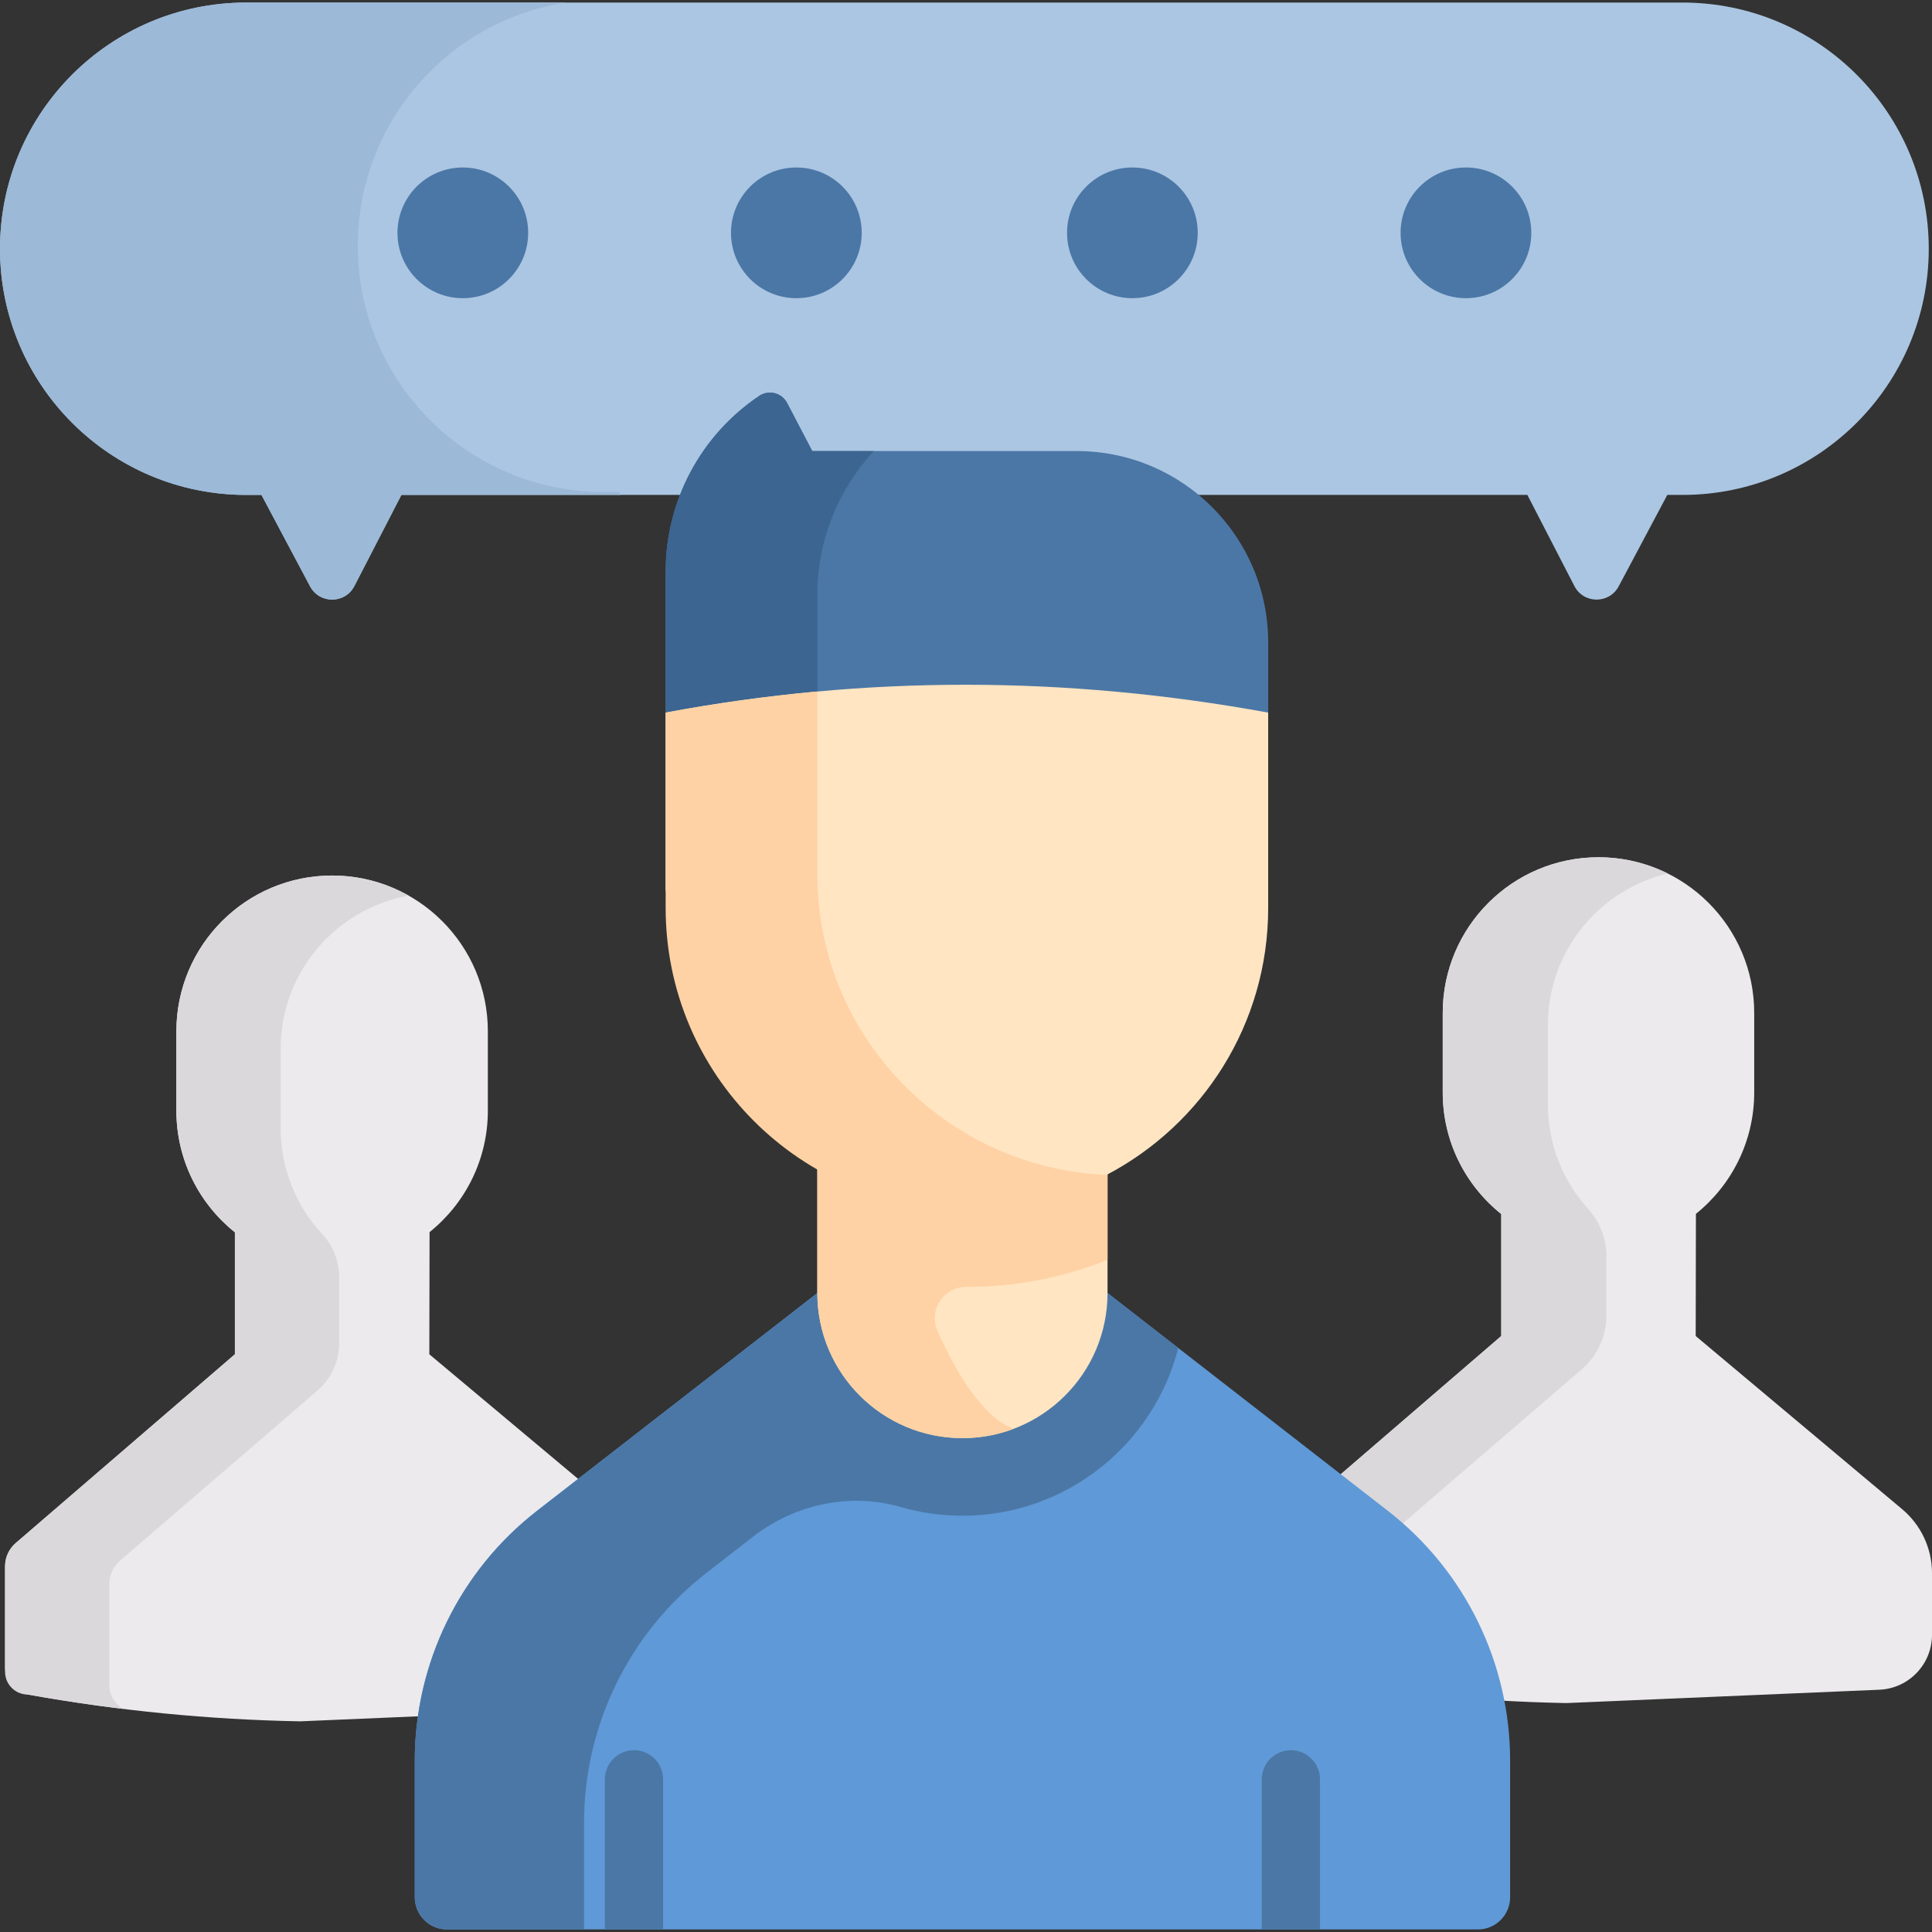<svg width="180" height="180" viewBox="0 0 180 180" fill="none" xmlns="http://www.w3.org/2000/svg">
<rect x="0" y="0" width="180" height="180" fill="#333333" stroke="none"/>
<g clip-path="url(#clip0)">
<path d="M40 126.176L40.022 114.794C43.331 112.135 45.452 108.056 45.452 103.48V96.081C45.452 88.067 38.956 81.571 30.942 81.571C22.929 81.571 16.433 88.067 16.433 96.081V103.48C16.433 108.066 18.562 112.152 21.884 114.811V126.176L1.466 143.762C0.835 144.305 0.472 145.096 0.472 145.928V155.352C0.472 156.592 1.361 157.656 2.582 157.875C10.978 159.386 19.464 160.214 27.96 160.373L62.016 158.921V144.616L40 126.176Z" fill="#ECEAEC"/>
<path d="M10.189 156.99V147.566C10.189 146.734 10.552 145.942 11.182 145.4L29.569 129.565C30.859 128.453 31.601 126.835 31.601 125.132V119.067C31.601 117.567 31.067 116.102 30.044 115.005C27.628 112.414 26.149 108.94 26.149 105.118V97.719C26.149 90.589 31.292 84.665 38.07 83.444C35.964 82.254 33.533 81.571 30.942 81.571C22.929 81.571 16.433 88.067 16.433 96.081V103.48C16.433 108.066 18.562 112.152 21.884 114.811V126.176L1.466 143.761C0.835 144.304 0.472 145.095 0.472 145.927V155.765C0.472 156.93 1.417 157.875 2.582 157.875C5.537 158.407 8.502 158.849 11.475 159.212C10.698 158.765 10.189 157.929 10.189 156.99Z" fill="#DAD8DB"/>
<path d="M142.301 46.111L146.683 54.603C147.545 56.273 149.927 56.288 150.809 54.629L155.338 46.111H156.761C169.429 46.111 179.698 35.842 179.698 23.175C179.698 10.508 169.429 0.238 156.761 0.238H22.937C10.269 0.238 0 10.507 0 23.175C0 35.842 10.269 46.111 22.937 46.111H24.36L28.889 54.629C29.771 56.288 32.153 56.273 33.015 54.603L37.397 46.111H142.301Z" fill="#ABC6E2"/>
<path d="M57.692 45.842H56.269C43.602 45.842 33.333 35.573 33.333 22.906C33.333 11.435 41.753 1.932 52.749 0.238H22.937C10.269 0.238 0 10.507 0 23.175C0 35.842 10.269 46.111 22.937 46.111H24.36L28.889 54.629C29.771 56.288 32.153 56.273 33.015 54.603L37.397 46.111H57.836L57.692 45.842Z" fill="#9CB9D7"/>
<path d="M177.19 140.582L157.984 124.474L158.005 113.092C161.315 110.433 163.436 106.354 163.436 101.778V94.379C163.436 86.366 156.939 79.869 148.926 79.869C140.913 79.869 134.416 86.366 134.416 94.379V101.778C134.416 106.364 136.546 110.451 139.868 113.109V124.474L119.449 142.06C118.818 142.603 118.456 143.394 118.456 144.226V154.063C118.456 155.229 119.401 156.173 120.566 156.173C128.962 157.684 137.448 158.512 145.943 158.671L175.096 157.428C177.837 157.312 180 155.055 180 152.311V146.565C180 144.252 178.97 142.059 177.19 140.582Z" fill="#ECEAEC"/>
<path d="M130.362 157.295C129.197 157.295 128.252 156.35 128.252 155.185V145.347C128.252 144.515 128.615 143.724 129.245 143.181L147.361 127.58C148.823 126.32 149.664 124.486 149.664 122.556V117.061C149.664 115.425 149.062 113.843 147.963 112.631C145.633 110.057 144.213 106.645 144.213 102.9V95.501C144.213 88.639 148.983 82.893 155.383 81.382C153.439 80.415 151.244 79.87 148.926 79.87C140.913 79.87 134.416 86.366 134.416 94.379V101.779C134.416 106.365 136.546 110.451 139.868 113.11V124.475L119.449 142.06C118.818 142.603 118.456 143.394 118.456 144.226V154.064C118.456 155.229 119.401 156.174 120.566 156.174C125.548 157.07 130.562 157.72 135.591 158.139C133.845 157.884 132.101 157.608 130.362 157.295Z" fill="#DAD8DB"/>
<path d="M140.695 164.047V176.761C140.695 178.418 139.351 179.762 137.694 179.762H41.642C39.985 179.762 38.642 178.418 38.642 176.761V164.047C38.642 154.935 42.85 146.337 50.046 140.751L76.148 120.469L78.723 118.03L100.074 117.388L103.188 120.469L129.29 140.751C136.486 146.337 140.695 154.935 140.695 164.047Z" fill="#5F99D7"/>
<path d="M107.019 123.446L103.188 120.469L100.074 117.388L93.545 117.584L78.723 118.029L76.148 120.469L50.046 140.75C42.85 146.336 38.642 154.935 38.642 164.047V176.76C38.642 178.417 39.985 179.761 41.642 179.761H54.414V169.839C54.414 160.727 58.623 152.129 65.819 146.542L70.153 143.174C74.055 140.142 79.177 139.036 83.924 140.408C85.749 140.936 87.676 141.218 89.668 141.218C99.343 141.218 107.492 134.562 109.777 125.589L107.019 123.446Z" fill="#4B77A6"/>
<path d="M103.186 120.469C103.186 127.935 97.134 133.987 89.668 133.987C82.202 133.987 76.15 127.935 76.15 120.469V90.016H103.187V120.469H103.186Z" fill="#FFE5C2"/>
<path d="M118.154 66.393V59.857C118.154 50.008 110.169 42.024 100.32 42.024H75.677L73.334 37.541C72.838 36.592 71.627 36.284 70.738 36.881C65.287 40.541 62.016 46.675 62.016 53.24V66.393L68.106 83.209H111.592L118.154 66.393Z" fill="#4B77A6"/>
<path d="M76.15 68.572V55.42C76.15 50.395 78.07 45.628 81.413 42.025H75.677L73.334 37.542C72.838 36.593 71.627 36.285 70.738 36.882C65.287 40.541 62.017 46.675 62.017 53.24V66.393L68.106 83.21H81.45L76.15 68.572Z" fill="#3C6591"/>
<path d="M90.085 119.895C94.712 119.895 99.133 118.999 103.186 117.373V90.017H85.66H84.097H76.149V120.469C76.149 127.935 82.201 133.987 89.667 133.987C91.341 133.987 92.952 133.678 94.431 133.122C91.407 131.985 88.89 127.481 87.342 123.982C86.485 122.043 87.919 119.893 90.039 119.895H90.085Z" fill="#FED2A4"/>
<path d="M62.016 66.392V82.987L66.105 83.839L67.891 97.013L88.099 109.471L96.584 110.411L103.078 109.473C112.037 104.785 118.154 95.407 118.154 84.595V66.392C99.337 62.951 80.623 62.912 62.016 66.392Z" fill="#FFE5C2"/>
<path d="M76.15 81.478V64.427C71.432 64.859 66.721 65.513 62.017 66.392V84.595C62.017 100.097 74.584 112.663 90.085 112.663C94.742 112.663 99.233 111.477 103.099 109.471C88.165 108.83 76.15 96.57 76.15 81.478Z" fill="#FED2A4"/>
<path d="M61.779 179.761V165.775C61.779 164.278 60.565 163.063 59.067 163.063C57.57 163.063 56.355 164.278 56.355 165.775V179.761H61.779Z" fill="#4B77A6"/>
<path d="M122.981 179.761V165.775C122.981 164.278 121.766 163.063 120.269 163.063C118.771 163.063 117.557 164.278 117.557 165.775V179.761H122.981Z" fill="#4B77A6"/>
<path d="M43.12 27.782C46.483 27.782 49.209 25.056 49.209 21.693C49.209 18.33 46.483 15.604 43.12 15.604C39.757 15.604 37.031 18.33 37.031 21.693C37.031 25.056 39.757 27.782 43.12 27.782Z" fill="#4B77A6"/>
<path d="M74.195 27.782C77.557 27.782 80.284 25.056 80.284 21.693C80.284 18.33 77.557 15.604 74.195 15.604C70.832 15.604 68.106 18.33 68.106 21.693C68.106 25.056 70.832 27.782 74.195 27.782Z" fill="#4B77A6"/>
<path d="M136.578 27.782C139.94 27.782 142.667 25.056 142.667 21.693C142.667 18.33 139.94 15.604 136.578 15.604C133.215 15.604 130.489 18.33 130.489 21.693C130.489 25.056 133.215 27.782 136.578 27.782Z" fill="#4B77A6"/>
<path d="M105.503 27.782C108.866 27.782 111.592 25.056 111.592 21.693C111.592 18.33 108.866 15.604 105.503 15.604C102.14 15.604 99.414 18.33 99.414 21.693C99.414 25.056 102.14 27.782 105.503 27.782Z" fill="#4B77A6"/>
</g>
<defs>
<clipPath id="clip0">
<rect width="180" height="180" fill="white"/>
</clipPath>
</defs>
</svg>
